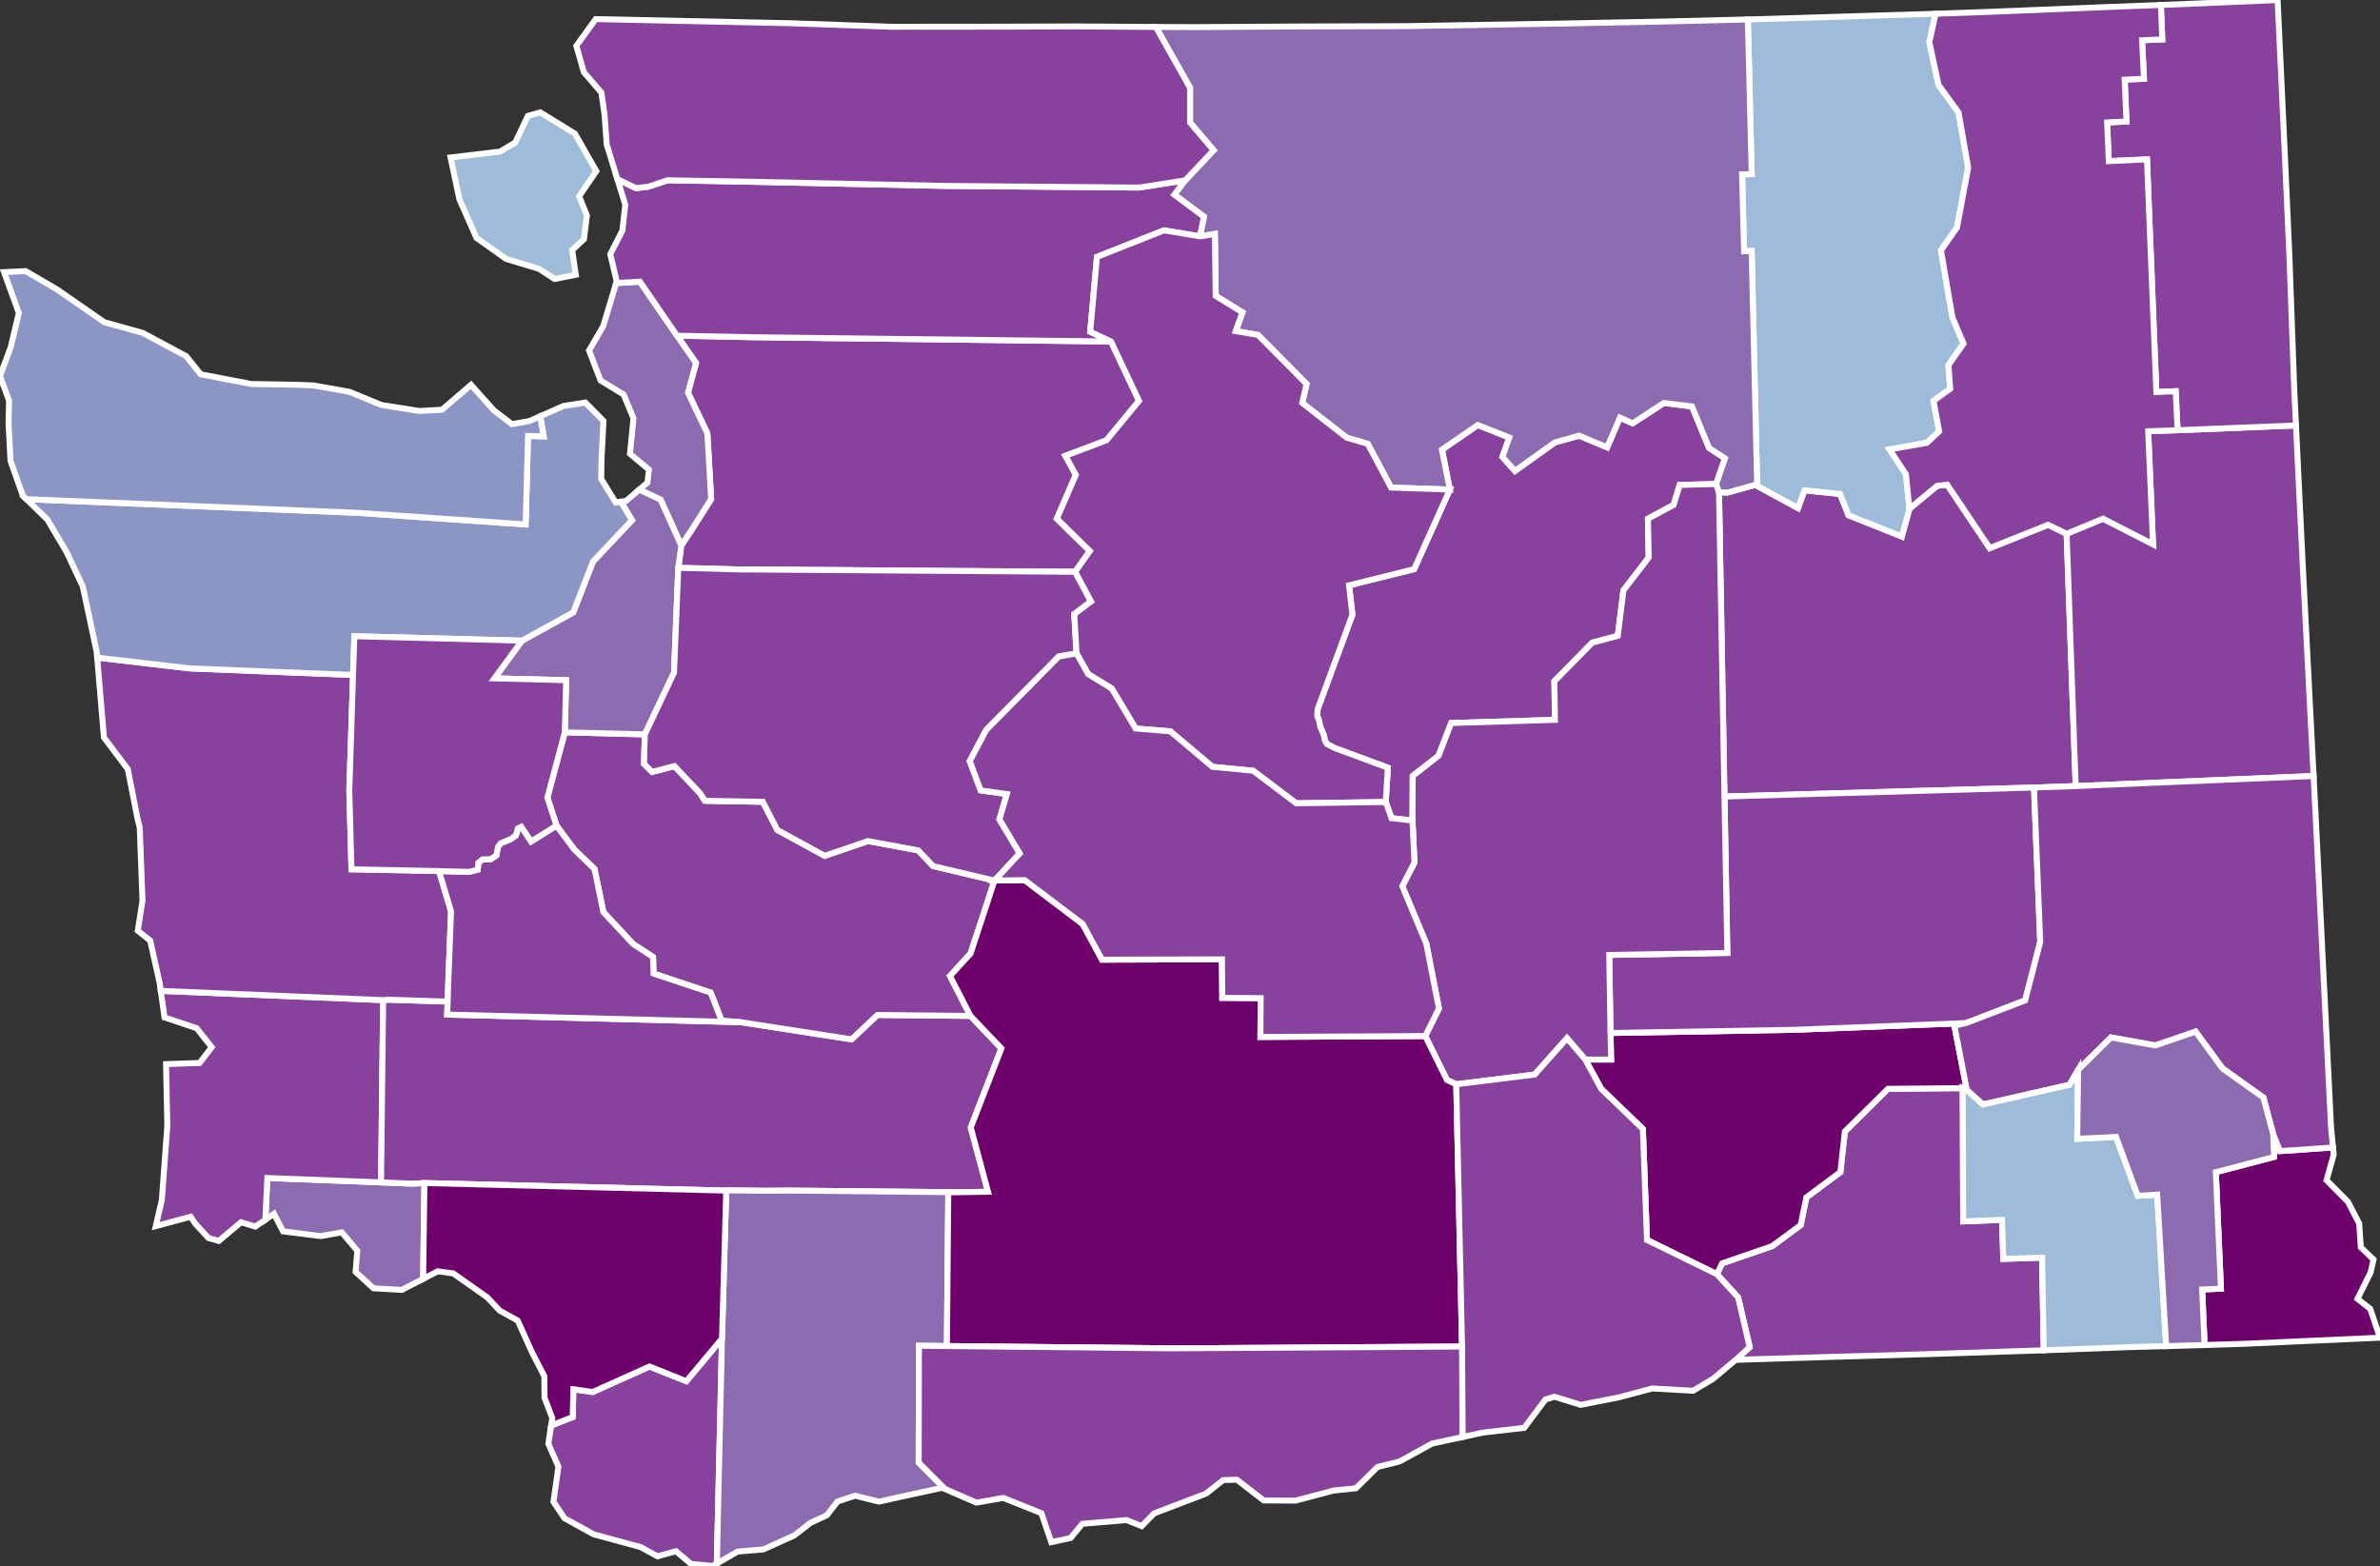 <?xml version="1.0" encoding="utf-8" ?>
<svg baseProfile="full" fill="#d0d0d0" height="263.204" stroke="#ffffff" stroke-width="1" version="1.1" width="400.0" xmlns="http://www.w3.org/2000/svg" xmlns:ev="http://www.w3.org/2001/xml-events" xmlns:xlink="http://www.w3.org/1999/xlink">
	<rect width="100%" height="100%" fill="#333333" stroke="none"/>
	<defs />
	<g id="counties"><path d="M 289.44,212.327 L 297.845,209.433 L 302.637,205.894 L 303.588,201.244 L 309.307,196.992 L 310.058,190.175 L 317.3,182.998 L 329.874,182.885 L 329.943,205.282 L 336.48,205.027 L 336.685,211.584 L 343.203,211.374 L 343.491,226.949 L 324.104,227.585 L 311.607,227.948 L 307.89,228.048 L 291.721,228.55 L 291.716,228.554 L 294.065,226.415 L 292.119,218.054 L 288.54,214.149 L 289.44,212.327 z" id="c53071" fill="#88419d" />
		<path d="M 266.432,178.081 L 270.772,178.081 L 270.674,173.616 L 301.476,173.084 L 330.452,171.943 L 328.46,172.363 L 330.556,183.195 L 329.874,182.885 L 317.3,182.998 L 310.058,190.175 L 309.307,196.992 L 303.588,201.244 L 302.637,205.894 L 297.845,209.433 L 289.44,212.327 L 288.54,214.149 L 276.803,208.405 L 276.116,189.75 L 269.114,183.001 L 266.432,178.081 z" id="c53021" fill="#6e016b" />
		<path d="M 75.721,26.465 L 84.038,25.477 L 86.602,23.948 L 88.723,19.474 L 90.803,18.884 L 96.638,22.469 L 100.224,28.764 L 97.333,32.993 L 98.637,36.199 L 98.141,40.203 L 96.159,42.031 L 96.771,46.186 L 93.225,46.886 L 90.579,45.18 L 85.074,43.522 L 80.072,39.976 L 77.217,33.513 L 75.721,26.465 z" id="c53055" fill="#9ebcda" />
		<path d="M 44.932,197.987 L 64.041,198.724 L 69.193,198.932 L 71.332,198.837 L 71.118,214.938 L 67.528,216.797 L 63.174,216.551 L 62.773,216.528 L 59.765,213.765 L 60.053,210.206 L 57.448,207.13 L 53.884,207.758 L 47.566,206.95 L 46.048,204.007 L 44.598,204.999 L 44.932,197.987 z" id="c53069" fill="#8c6bb1" />
		<path d="M 288.909,82.731 L 290.34,82.781 L 295.007,81.491 L 302.187,85.395 L 303.279,82.409 L 309.249,83.019 L 310.683,86.606 L 319.636,90.179 L 320.906,85.511 L 325.565,81.657 L 327.262,81.458 L 334.411,92.127 L 344.212,88.202 L 347.331,89.712 L 348.855,132.12 L 341.845,132.362 L 289.825,133.874 L 288.909,82.731 z" id="c53043" fill="#88419d" />
		<path d="M 27.021,166.537 L 64.396,168.094 L 64.041,198.724 L 44.932,197.987 L 44.598,204.999 L 42.906,206.157 L 40.508,205.425 L 36.771,208.569 L 35.03,208.071 L 32.782,205.614 L 32.042,204.503 L 26.183,206.074 L 27.206,201.636 L 28.123,189.173 L 27.906,178.85 L 33.551,178.654 L 35.59,176.007 L 33.039,172.805 L 27.648,171.001 L 27.021,166.537 z" id="c53049" fill="#88419d" />
		<path d="M 370.114,216.728 L 373.269,216.592 L 372.407,197.009 L 382.194,194.447 L 382.05,190.626 L 383.196,193.468 L 392.102,192.858 L 392.218,194.061 L 391.015,198.357 L 394.603,201.973 L 396.499,205.625 L 396.775,209.639 L 398.915,211.692 L 398.423,213.857 L 396.217,218.292 L 398.358,219.981 L 400.0,224.827 L 377.113,225.857 L 370.523,226.058 L 370.114,216.728 z" id="c53003" fill="#6e016b" />
		<path d="M 292.784,29.309 L 294.405,29.264 L 293.75,3.272 L 325.304,2.314 L 324.266,7.104 L 325.807,14.289 L 329.167,18.909 L 330.788,28.174 L 328.912,38.223 L 326.211,42.091 L 328.143,53.348 L 330.006,57.753 L 327.472,61.375 L 327.769,65.344 L 324.958,67.364 L 325.907,72.51 L 323.843,74.435 L 317.568,75.531 L 320.325,79.715 L 320.906,85.511 L 319.636,90.179 L 310.683,86.606 L 309.249,83.019 L 303.279,82.409 L 302.187,85.395 L 295.007,81.491 L 295.307,81.065 L 294.397,42.186 L 293.119,42.227 L 292.784,29.309 z" id="c53019" fill="#9ebcda" />
		<path d="M 347.331,89.712 L 353.456,87.177 L 361.855,91.468 L 361.041,72.478 L 365.982,72.306 L 385.88,71.506 L 386.127,76.604 L 387.005,94.752 L 388.428,122.423 L 388.839,130.423 L 348.855,132.12 L 347.331,89.712 z" id="c53063" fill="#88419d" />
		<path d="M 221.444,119.202 L 227.293,103.326 L 226.729,98.372 L 237.667,95.657 L 243.674,82.282 L 242.344,75.575 L 248.363,71.432 L 253.667,73.53 L 252.508,76.788 L 254.62,79.145 L 261.333,74.354 L 265.403,73.226 L 270.105,75.183 L 272.266,70.183 L 274.384,71.151 L 279.631,67.734 L 284.367,68.31 L 287.235,75.277 L 289.916,77.042 L 288.435,81.345 L 282.307,81.508 L 281.271,84.868 L 276.965,87.182 L 277.093,93.71 L 272.843,99.228 L 271.896,106.866 L 267.611,108.011 L 261.241,114.494 L 261.338,120.987 L 243.902,121.522 L 241.77,127.027 L 237.433,130.413 L 237.392,137.907 L 233.866,137.511 L 232.895,134.799 L 233.256,129.034 L 224.357,125.738 L 223.015,125.056 L 222.672,124.484 L 222.501,123.557 L 221.876,122.12 L 221.697,121.153 L 221.38,120.277 L 221.444,119.202 z" id="c53017" fill="#88419d" />
		<path d="M 270.464,160.496 L 290.31,160.16 L 289.825,133.874 L 341.845,132.362 L 342.895,158.285 L 340.363,168.135 L 330.452,171.943 L 301.476,173.084 L 270.674,173.616 L 270.464,160.496 z" id="c53001" fill="#88419d" />
		<path d="M 64.396,168.094 L 65.407,168.023 L 75.235,168.342 L 75.153,170.521 L 124.525,171.802 L 143.115,174.687 L 147.463,170.589 L 163.1,170.745 L 168.303,176.209 L 163.153,189.5 L 166.054,200.305 L 159.375,200.4 L 159.375,200.369 L 132.901,200.106 L 128.634,200.137 L 122.274,200.07 L 122.055,200.106 L 71.332,198.837 L 69.193,198.932 L 64.041,198.724 L 64.396,168.094 z" id="c53041" fill="#88419d" />
		<path d="M 113.785,56.42 L 126.666,56.676 L 186.727,57.397 L 191.435,67.371 L 185.972,73.995 L 179.056,76.606 L 180.809,79.809 L 177.623,87.174 L 183.162,92.609 L 180.698,96.104 L 123.822,95.7 L 122.444,95.664 L 119.603,95.568 L 113.998,95.443 L 114.504,91.68 L 116.15,89.198 L 119.521,83.892 L 118.885,72.84 L 115.625,65.996 L 116.978,61.01 L 113.785,56.42 z" id="c53061" fill="#88419d" />
		<path d="M 92.629,239.579 L 96.248,238.175 L 96.365,233.496 L 99.607,233.959 L 109.157,229.673 L 115.353,232.141 L 121.344,224.978 L 120.474,262.791 L 119.758,263.204 L 116.13,262.84 L 113.598,260.71 L 110.502,261.575 L 107.709,260.036 L 99.763,257.871 L 94.865,255.169 L 93.934,253.773 L 93.018,252.397 L 93.529,248.788 L 93.853,246.506 L 92.156,242.646 L 92.629,239.579 z" id="c53011" fill="#88419d" />
		<path d="M 98.999,58.905 L 101.379,54.818 L 103.559,47.576 L 107.552,47.34 L 113.785,56.42 L 116.978,61.01 L 115.625,65.996 L 118.885,72.84 L 119.521,83.892 L 116.15,89.198 L 114.504,91.68 L 111.023,83.98 L 107.432,82.302 L 108.816,81.117 L 109.061,78.931 L 105.878,76.263 L 106.469,70.301 L 104.81,66.309 L 100.934,63.943 L 98.999,58.905 z" id="c53029" fill="#8c6bb1" />
		<path d="M 237.725,144.956 L 237.392,137.907 L 237.433,130.413 L 241.77,127.027 L 243.902,121.522 L 261.338,120.987 L 261.241,114.494 L 267.611,108.011 L 271.896,106.866 L 272.843,99.228 L 277.093,93.71 L 276.965,87.182 L 281.271,84.868 L 282.307,81.508 L 288.435,81.345 L 288.909,82.731 L 289.825,133.874 L 290.31,160.16 L 270.464,160.496 L 270.674,173.616 L 270.772,178.081 L 266.432,178.081 L 263.364,174.5 L 257.934,180.601 L 244.746,182.236 L 243.186,181.518 L 239.538,174.129 L 241.836,169.501 L 239.719,158.621 L 235.676,148.932 L 237.725,144.956 z" id="c53025" fill="#88419d" />
		<path d="M 121.344,224.978 L 122.055,200.106 L 122.274,200.07 L 128.634,200.137 L 132.901,200.106 L 159.375,200.369 L 159.375,200.4 L 159.144,226.233 L 154.445,226.182 L 154.403,245.817 L 158.84,250.264 L 158.364,250.057 L 151.235,251.597 L 147.715,252.386 L 143.719,251.382 L 140.767,252.356 L 138.962,254.679 L 137.749,255.237 L 136.261,255.921 L 133.497,258.059 L 128.296,260.41 L 123.965,260.774 L 120.474,262.791 L 121.344,224.978 z" id="c53059" fill="#8c6bb1" />
		<path d="M 102.57,42.72 L 104.6,38.767 L 105.087,34.41 L 103.758,30.103 L 106.885,31.62 L 108.974,31.379 L 112.203,30.294 L 126.406,30.548 L 158.813,31.245 L 191.423,31.523 L 199.203,30.314 L 197.395,32.709 L 202.366,36.411 L 201.697,39.722 L 195.622,38.719 L 184.36,43.179 L 183.23,55.753 L 186.727,57.397 L 126.666,56.676 L 113.785,56.42 L 107.552,47.34 L 103.559,47.576 L 103.648,47.279 L 102.57,42.72 z" id="c53057" fill="#88419d" />
		<path d="M 91.997,134.054 L 94.92,123.088 L 108.375,123.426 L 108.234,128.377 L 109.606,129.737 L 113.346,128.759 L 117.681,133.34 L 118.453,134.575 L 118.637,134.596 L 123.838,134.68 L 128.206,134.758 L 130.642,139.493 L 138.605,143.837 L 145.876,141.358 L 154.327,142.921 L 156.826,145.562 L 167.14,148.005 L 163.121,160.256 L 159.662,164.038 L 163.1,170.745 L 147.463,170.589 L 143.115,174.687 L 124.525,171.802 L 121.291,171.562 L 119.438,166.826 L 109.848,163.64 L 109.752,160.842 L 106.39,158.649 L 101.405,153.297 L 99.92,146.057 L 96.551,142.814 L 93.528,138.766 L 91.997,134.054 z" id="c53053" fill="#88419d" />
		<path d="M 87.729,107.68 L 96.346,102.921 L 99.662,94.378 L 106.216,87.431 L 104.342,84.33 L 105.223,84.193 L 107.432,82.302 L 111.023,83.98 L 114.504,91.68 L 113.998,95.443 L 113.278,113.072 L 108.375,123.426 L 94.92,123.088 L 95.154,114.325 L 83.092,114.011 L 87.729,107.68 z" id="c53035" fill="#8c6bb1" />
		<path d="M 354.137,20.58 L 357.39,20.419 L 357.089,13.392 L 360.323,13.236 L 360.02,6.769 L 363.409,6.62 L 363.173,0.835 L 371.153,0.51 L 382.792,0.0 L 383.328,11.435 L 383.994,25.661 L 384.781,43.217 L 385.592,65.553 L 385.88,71.506 L 365.982,72.306 L 365.66,65.749 L 362.412,65.89 L 360.837,26.789 L 354.417,27.087 L 354.137,20.58 z" id="c53051" fill="#88419d" />
		<path d="M 163.121,160.256 L 167.14,148.005 L 167.155,147.987 L 172.227,147.927 L 181.974,155.304 L 185.216,161.294 L 205.376,161.232 L 205.422,167.712 L 211.88,167.758 L 211.836,174.281 L 239.538,174.129 L 243.186,181.518 L 244.746,182.236 L 245.725,226.313 L 196.829,226.618 L 159.144,226.233 L 159.375,200.4 L 166.054,200.305 L 163.153,189.5 L 168.303,176.209 L 163.1,170.745 L 159.662,164.038 L 163.121,160.256 z" id="c53077" fill="#6e016b" />
		<path d="M 328.46,172.363 L 330.452,171.943 L 340.363,168.135 L 342.895,158.285 L 341.845,132.362 L 348.855,132.12 L 388.839,130.423 L 389.242,138.256 L 389.344,140.315 L 391.512,184.201 L 391.771,189.442 L 392.102,192.858 L 383.196,193.468 L 382.05,190.626 L 380.407,184.48 L 373.527,179.566 L 369.01,173.385 L 362.235,175.711 L 354.784,174.362 L 349.261,179.83 L 347.804,182.325 L 333.248,185.64 L 330.556,183.195 L 328.46,172.363 z" id="c53075" fill="#88419d" />
		<path d="M 194.256,4.529 L 200.919,4.555 L 217.729,4.454 L 236.249,4.395 L 263.086,3.947 L 279.162,3.626 L 293.75,3.272 L 294.405,29.264 L 292.784,29.309 L 293.119,42.227 L 294.397,42.186 L 295.307,81.065 L 295.007,81.491 L 290.34,82.781 L 288.909,82.731 L 288.435,81.345 L 289.916,77.042 L 287.235,75.277 L 284.367,68.31 L 279.631,67.734 L 274.384,71.151 L 272.266,70.183 L 270.105,75.183 L 265.403,73.226 L 261.333,74.354 L 254.62,79.145 L 252.508,76.788 L 253.667,73.53 L 248.363,71.432 L 242.344,75.575 L 243.674,82.282 L 233.794,81.946 L 229.872,74.594 L 226.343,73.561 L 218.854,67.722 L 219.587,64.534 L 211.429,56.296 L 207.675,55.651 L 208.813,52.502 L 204.32,49.732 L 204.178,39.316 L 201.697,39.722 L 202.366,36.411 L 197.395,32.709 L 199.203,30.314 L 203.967,25.253 L 200.01,20.596 L 200.01,14.75 L 194.256,4.529 z" id="c53047" fill="#8c6bb1" />
		<path d="M 108.375,123.426 L 113.278,113.072 L 113.998,95.443 L 119.603,95.568 L 122.444,95.664 L 123.822,95.7 L 180.698,96.104 L 183.373,101.09 L 180.55,103.21 L 180.932,109.809 L 177.952,110.34 L 165.746,122.686 L 162.986,127.926 L 164.822,132.844 L 169.223,133.462 L 167.971,137.708 L 171.387,143.433 L 167.155,147.987 L 167.14,148.005 L 156.826,145.562 L 154.327,142.921 L 145.876,141.358 L 138.605,143.837 L 130.642,139.493 L 128.206,134.758 L 123.838,134.68 L 118.637,134.596 L 118.453,134.575 L 117.681,133.34 L 113.346,128.759 L 109.606,129.737 L 108.234,128.377 L 108.375,123.426 z" id="c53033" fill="#88419d" />
		<path d="M 329.874,182.885 L 330.556,183.195 L 333.248,185.64 L 347.804,182.325 L 349.261,179.83 L 349.113,191.402 L 355.641,191.085 L 359.284,200.987 L 362.555,200.789 L 364.065,226.245 L 358.081,226.409 L 344.5,226.913 L 343.491,226.949 L 343.203,211.374 L 336.685,211.584 L 336.48,205.027 L 329.943,205.282 L 329.874,182.885 z" id="c53013" fill="#9ebcda" />
		<path d="M 16.335,110.528 L 31.867,112.335 L 59.335,113.447 L 58.705,132.884 L 59.071,146.102 L 73.781,146.401 L 75.809,153.158 L 75.316,165.809 L 75.235,168.342 L 65.407,168.023 L 64.396,168.094 L 27.021,166.537 L 26.845,165.285 L 25.247,158.091 L 23.162,156.437 L 23.949,151.353 L 23.486,139.064 L 23.164,137.837 L 21.471,129.254 L 17.469,123.947 L 16.335,110.528 z" id="c53027" fill="#88419d" />
		<path d="M 4.443,83.895 L 60.281,86.199 L 88.341,88.142 L 88.749,73.267 L 91.374,73.337 L 90.775,69.97 L 94.717,68.228 L 98.385,67.658 L 101.424,70.746 L 101.096,77.267 L 101.045,80.503 L 103.483,84.464 L 104.342,84.33 L 106.216,87.431 L 99.662,94.378 L 96.346,102.921 L 87.729,107.68 L 59.561,106.93 L 59.335,113.447 L 31.867,112.335 L 16.335,110.528 L 16.258,109.611 L 13.916,98.574 L 11.17,92.758 L 7.975,87.342 L 4.443,83.895 z" id="c53031" fill="#8c96c6" />
		<path d="M 73.781,146.401 L 78.848,146.538 L 80.296,146.162 L 80.397,145.009 L 81.083,144.445 L 82.441,144.408 L 83.418,143.779 L 83.712,142.321 L 84.139,141.734 L 85.865,141.015 L 86.717,140.395 L 87.044,139.237 L 87.602,138.966 L 89.269,141.419 L 93.528,138.766 L 96.551,142.814 L 99.92,146.057 L 101.405,153.297 L 106.39,158.649 L 109.752,160.842 L 109.848,163.64 L 119.438,166.826 L 121.291,171.562 L 124.525,171.802 L 75.153,170.521 L 75.235,168.342 L 75.316,165.809 L 75.809,153.158 L 73.781,146.401 z" id="c53067" fill="#88419d" />
		<path d="M 96.861,7.705 L 100.119,3.208 L 125.148,3.742 L 132.687,3.899 L 149.822,4.499 L 167.39,4.484 L 180.69,4.44 L 194.256,4.529 L 200.01,14.75 L 200.01,20.596 L 203.967,25.253 L 199.203,30.314 L 191.423,31.523 L 158.813,31.245 L 126.406,30.548 L 112.203,30.294 L 108.974,31.379 L 106.885,31.62 L 103.758,30.103 L 101.968,24.284 L 101.602,19.249 L 101.074,15.564 L 98.114,12.109 L 96.861,7.705 z" id="c53073" fill="#88419d" />
		<path d="M 59.561,106.93 L 87.729,107.68 L 83.092,114.011 L 95.154,114.325 L 94.92,123.088 L 91.997,134.054 L 93.528,138.766 L 89.269,141.419 L 87.602,138.966 L 87.044,139.237 L 86.717,140.395 L 85.865,141.015 L 84.139,141.734 L 83.712,142.321 L 83.418,143.779 L 82.441,144.408 L 81.083,144.445 L 80.397,145.009 L 80.296,146.162 L 78.848,146.538 L 73.781,146.401 L 59.071,146.102 L 58.705,132.884 L 59.335,113.447 L 59.561,106.93 z" id="c53045" fill="#88419d" />
		<path d="M 71.332,198.837 L 122.055,200.106 L 121.344,224.978 L 115.353,232.141 L 109.157,229.673 L 99.607,233.959 L 96.365,233.496 L 96.248,238.175 L 92.629,239.579 L 92.821,238.33 L 91.519,234.916 L 91.482,231.292 L 89.382,227.221 L 87.014,221.957 L 84.001,220.292 L 81.893,218.055 L 76.183,214.027 L 73.56,213.67 L 71.118,214.938 L 71.332,198.837 z" id="c53015" fill="#6e016b" />
		<path d="M 244.746,182.236 L 257.934,180.601 L 263.364,174.5 L 266.432,178.081 L 269.114,183.001 L 276.116,189.75 L 276.803,208.405 L 288.54,214.149 L 292.119,218.054 L 294.065,226.415 L 291.716,228.554 L 287.905,231.742 L 284.564,233.745 L 277.691,233.361 L 272.102,234.847 L 268.566,235.543 L 265.657,236.114 L 261.246,234.751 L 259.736,235.216 L 256.175,239.98 L 249.221,240.78 L 245.794,241.523 L 245.725,226.313 L 244.746,182.236 z" id="c53005" fill="#88419d" />
		<path d="M 154.445,226.182 L 159.144,226.233 L 196.829,226.618 L 245.725,226.313 L 245.794,241.523 L 240.686,242.624 L 238.925,243.596 L 235.236,245.626 L 231.505,246.562 L 227.888,250.136 L 224.136,250.518 L 217.741,252.21 L 213.291,252.183 L 212.38,252.176 L 207.882,248.702 L 205.58,248.761 L 202.725,251.02 L 193.979,254.353 L 191.877,256.498 L 190.911,256.113 L 189.33,255.482 L 181.907,256.107 L 179.936,258.489 L 176.685,259.198 L 175.026,254.326 L 168.623,251.758 L 164.102,252.549 L 163.206,252.16 L 158.84,250.264 L 154.403,245.817 L 154.445,226.182 z" id="c53039" fill="#88419d" />
		<path d="M 180.809,79.809 L 179.056,76.606 L 185.972,73.995 L 191.435,67.371 L 186.727,57.397 L 183.23,55.753 L 184.36,43.179 L 195.622,38.719 L 201.697,39.722 L 204.178,39.316 L 204.32,49.732 L 208.813,52.502 L 207.675,55.651 L 211.429,56.296 L 219.587,64.534 L 218.854,67.722 L 226.343,73.561 L 229.872,74.594 L 233.794,81.946 L 243.674,82.282 L 237.667,95.657 L 226.729,98.372 L 227.293,103.326 L 221.444,119.202 L 221.38,120.277 L 221.697,121.153 L 221.876,122.12 L 222.501,123.557 L 222.672,124.484 L 223.015,125.056 L 224.357,125.738 L 233.256,129.034 L 232.895,134.799 L 217.841,135.007 L 210.602,129.535 L 203.772,128.882 L 196.687,122.911 L 190.859,122.441 L 186.857,115.734 L 182.88,113.297 L 180.932,109.809 L 180.55,103.21 L 183.373,101.09 L 180.698,96.104 L 183.162,92.609 L 177.623,87.174 L 180.809,79.809 z" id="c53007" fill="#88419d" />
		<path d="M 162.986,127.926 L 165.746,122.686 L 177.952,110.34 L 180.932,109.809 L 182.88,113.297 L 186.857,115.734 L 190.859,122.441 L 196.687,122.911 L 203.772,128.882 L 210.602,129.535 L 217.841,135.007 L 232.895,134.799 L 233.866,137.511 L 237.392,137.907 L 237.725,144.956 L 235.676,148.932 L 239.719,158.621 L 241.836,169.501 L 239.538,174.129 L 211.836,174.281 L 211.88,167.758 L 205.422,167.712 L 205.376,161.232 L 185.216,161.294 L 181.974,155.304 L 172.227,147.927 L 167.155,147.987 L 171.387,143.433 L 167.971,137.708 L 169.223,133.462 L 164.822,132.844 L 162.986,127.926 z" id="c53037" fill="#88419d" />
		<path d="M 317.568,75.531 L 323.843,74.435 L 325.907,72.51 L 324.958,67.364 L 327.769,65.344 L 327.472,61.375 L 330.006,57.753 L 328.143,53.348 L 326.211,42.091 L 328.912,38.223 L 330.788,28.174 L 329.167,18.909 L 325.807,14.289 L 324.266,7.104 L 325.304,2.314 L 334.944,1.969 L 354.421,1.172 L 363.173,0.835 L 363.409,6.62 L 360.02,6.769 L 360.323,13.236 L 357.089,13.392 L 357.39,20.419 L 354.137,20.58 L 354.417,27.087 L 360.837,26.789 L 362.412,65.89 L 365.66,65.749 L 365.982,72.306 L 361.041,72.478 L 361.855,91.468 L 353.456,87.177 L 347.331,89.712 L 344.212,88.202 L 334.411,92.127 L 327.262,81.458 L 325.565,81.657 L 320.906,85.511 L 320.325,79.715 L 317.568,75.531 z" id="c53065" fill="#88419d" />
		<path d="M 349.261,179.83 L 354.784,174.362 L 362.235,175.711 L 369.01,173.385 L 373.527,179.566 L 380.407,184.48 L 382.05,190.626 L 382.194,194.447 L 372.407,197.009 L 373.269,216.592 L 370.114,216.728 L 370.523,226.058 L 364.065,226.245 L 362.555,200.789 L 359.284,200.987 L 355.641,191.085 L 349.113,191.402 L 349.261,179.83 z" id="c53023" fill="#8c6bb1" />
		<path d="M 0.677,45.733 L 4.318,45.564 L 9.525,48.606 L 17.549,54.161 L 23.986,55.949 L 31.297,59.864 L 33.732,62.906 L 42.239,64.538 L 49.837,64.668 L 52.66,64.78 L 58.717,65.849 L 64.125,68.073 L 70.497,69.075 L 74.296,68.858 L 79.165,64.674 L 82.986,68.951 L 86.04,71.287 L 88.972,70.765 L 90.775,69.97 L 91.374,73.337 L 88.749,73.267 L 88.341,88.142 L 60.281,86.199 L 4.443,83.895 L 3.845,83.31 L 1.766,77.463 L 1.432,71.074 L 1.531,67.366 L 0.0,63.192 L 1.822,58.283 L 3.166,52.595 L 0.677,45.733 z" id="c53009" fill="#8c96c6" />
	</g>
</svg>